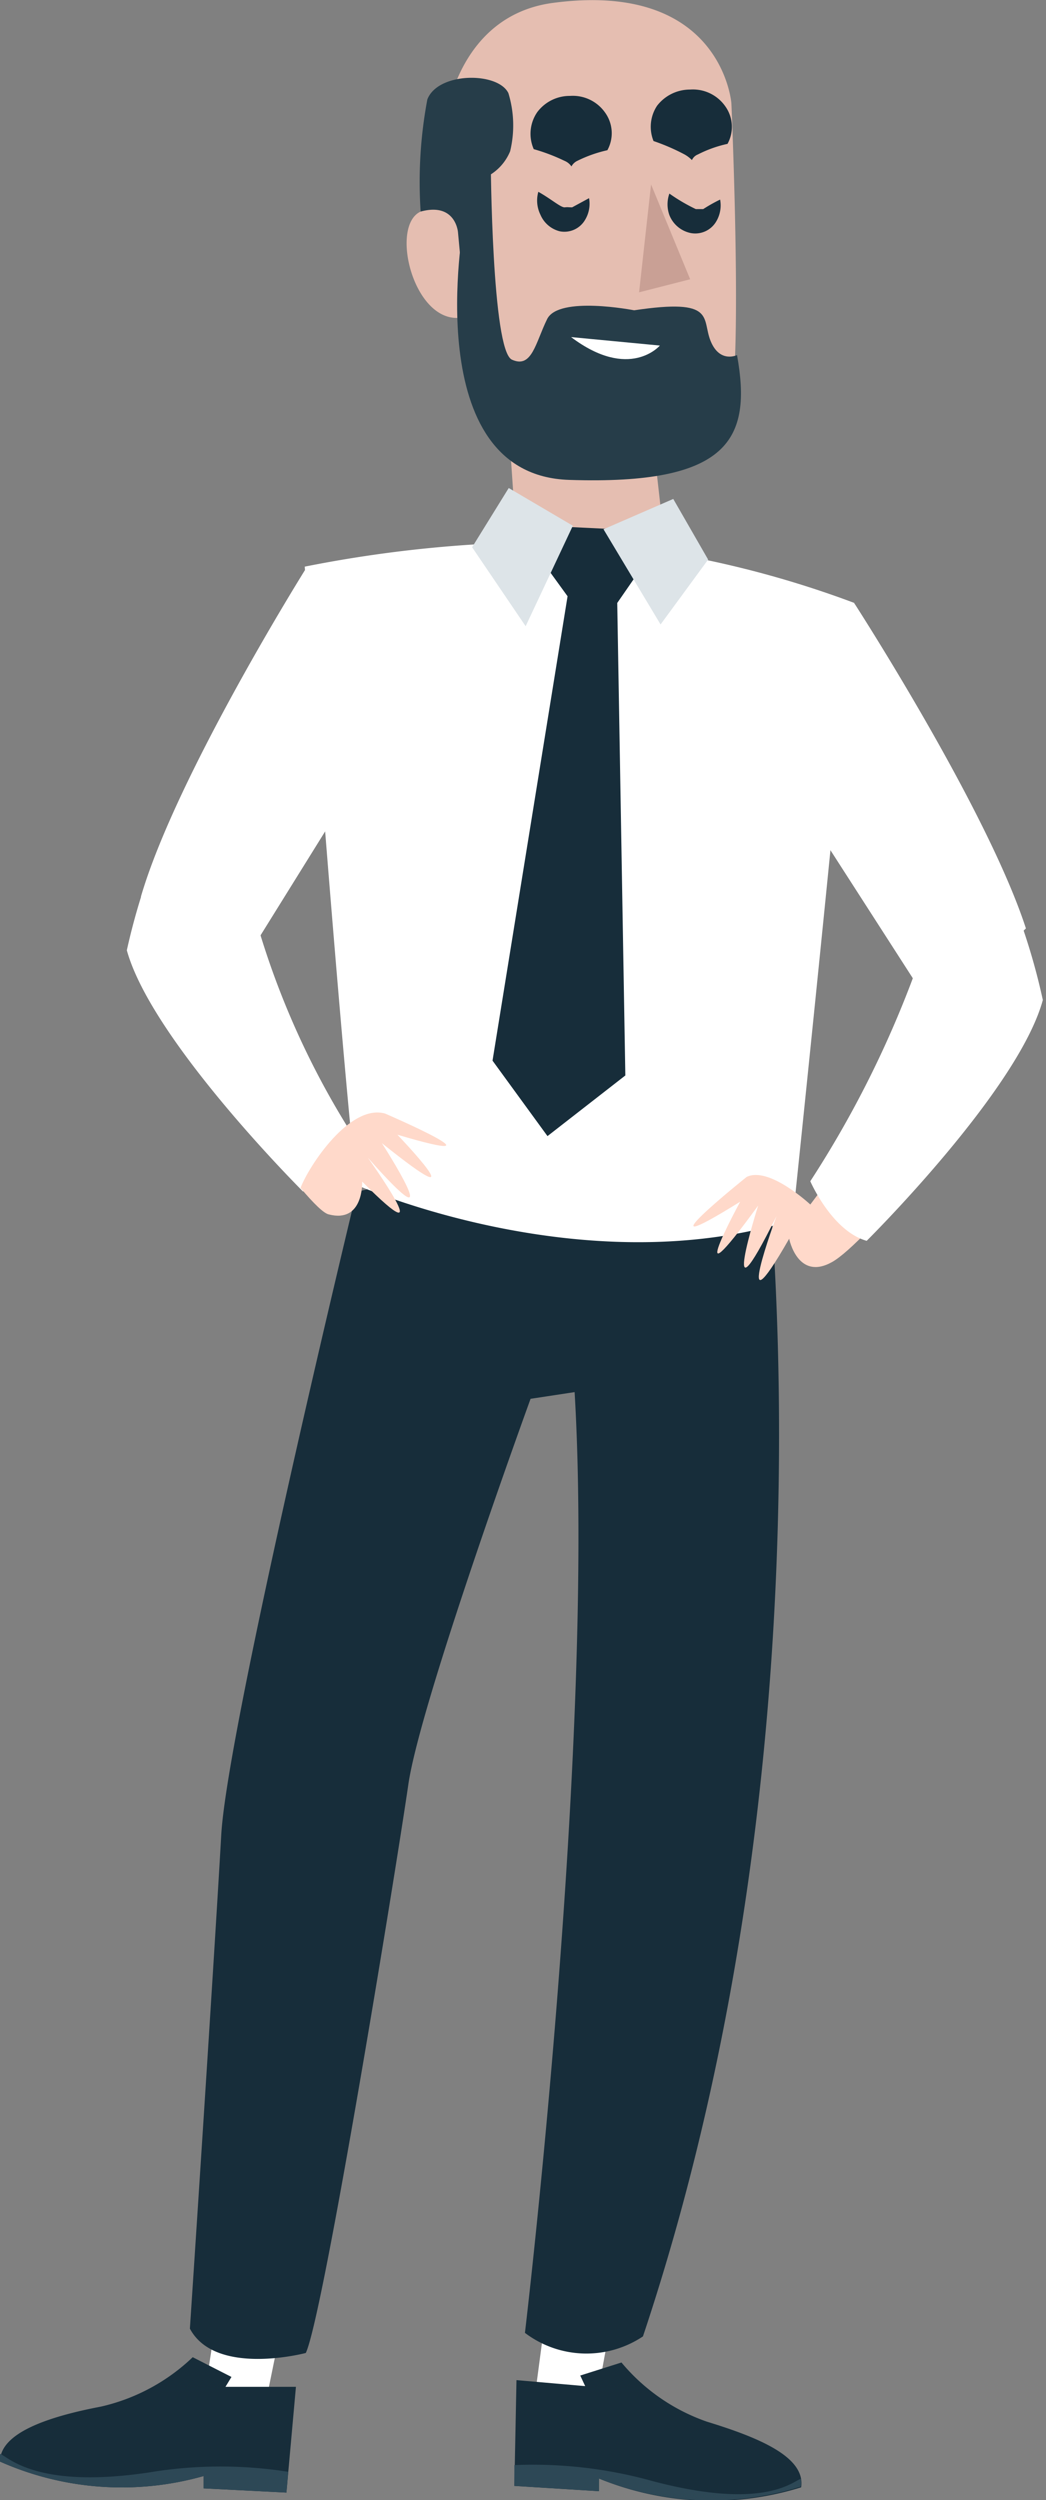<svg xmlns="http://www.w3.org/2000/svg" viewBox="0 0 29.69 70.9"><rect x="0" y="0" width="29.69" height="70.9" fill="#808080" stroke="none"/><defs><style>.cls-1{fill:#fff;}.cls-2{fill:#172d3a;}.cls-3{fill:#2d4856;}.cls-4{fill:#e5beb1;}.cls-5{fill:#dde4e8;}.cls-6{fill:#ffd9ca;}.cls-7{fill:#263d49;}.cls-8{fill:#c9a095;}</style></defs><title>Ativo 87</title><g id="Camada_2" data-name="Camada 2"><g id="Personagens"><polygon class="cls-1" points="15.62 64.66 15.06 68.88 16.68 69.44 17.51 64.92 15.62 64.66"/><path class="cls-2" d="M17.64,67a5.51,5.51,0,0,0,2.43,1.68c1.47.45,2.8,1,2.67,1.86A8.48,8.48,0,0,1,17,70.29v.36L14.6,70.5l.06-3,1.95.17-.14-.3Z"/><path class="cls-3" d="M18.51,70.36c3.2.85,4,0,4.22-.06a.55.55,0,0,1,0,.22A8.48,8.48,0,0,1,17,70.29v.36L14.6,70.5v-.59A12.62,12.62,0,0,1,18.51,70.36Z"/><polygon class="cls-1" points="8.18 65.01 7.33 69.18 5.61 69.18 6.31 64.65 8.18 65.01"/><path class="cls-2" d="M5.47,66.85a5.55,5.55,0,0,1-2.6,1.4C1.35,68.54,0,69,0,69.81a8.51,8.51,0,0,0,5.78.41l0,.35,2.35.12.27-3-2,0,.17-.28Z"/><path class="cls-3" d="M4.22,70.12C1,70.6.22,69.66,0,69.59a.54.54,0,0,0,0,.22,8.51,8.51,0,0,0,5.78.41l0,.35,2.35.12.05-.59A12.35,12.35,0,0,0,4.22,70.12Z"/><path class="cls-2" d="M21.58,31.14s2.5,17.68-3.33,35.12a2.89,2.89,0,0,1-3.35-.1s2-16.76,1.41-26.68l-1.25.19s-3.13,8.59-3.47,10.94S9.18,65.68,8.68,66.73c0,0-2.56.68-3.29-.69,0,0,.65-9.81.89-14,.17-3.08,3.84-18.24,3.84-18.24Z"/><polygon class="cls-4" points="14.32 10.33 14.68 15.62 18.86 15.35 18.41 11.37 14.32 10.33"/><path class="cls-1" d="M10.11,33.6s6.41,2.86,12.39,1c0,0,1.14-10.89,1.75-17.5a28.71,28.71,0,0,0-7.6-1.72,36.19,36.19,0,0,0-8,.69S9.57,28.52,10.11,33.6Z"/><polygon class="cls-2" points="15.83 14.93 15.37 15.89 16.11 16.91 13.98 30.08 15.54 32.22 17.75 30.5 17.52 17.1 18.33 15.93 17.28 15 15.83 14.93"/><polygon class="cls-5" points="13.4 15.52 14.92 17.76 16.26 14.91 14.44 13.84 13.4 15.52"/><polygon class="cls-5" points="20.1 15.87 18.75 17.71 17.13 15.01 19.11 14.15 20.1 15.87"/><path class="cls-1" d="M24.25,17.11s3.76,5.81,4.87,9.22a5.21,5.21,0,0,1-3.18,1.46l-3.29-5.11Z"/><path class="cls-1" d="M8.68,16.13S5,22,4,25.43a5.19,5.19,0,0,0,3.2,1.41l3.21-5.16Z"/><path class="cls-6" d="M23,34.16s-1.18-1.1-1.81-.78c0,0-3.27,2.62-.18.7,0,0-1.76,3.23.51.11,0,0-1.19,3.75.52.3,0,0-1.34,3.61.36.64,0,0,.24,1.21,1.22.66s4.05-4.4,4.05-4.4l-2.4-.24Z"/><path class="cls-1" d="M26,27.5a29.63,29.63,0,0,1-3,6s.61,1.41,1.6,1.69c0,0,4.3-4.26,5-6.83a18.24,18.24,0,0,0-1.15-3.52C28,24,26,27.5,26,27.5Z"/><path class="cls-1" d="M7.24,26A23.36,23.36,0,0,0,9.89,32s-.3,1.52-1.29,1.79c0,0-4.29-4.27-5-6.84a18.48,18.48,0,0,1,1.16-3.52C5.3,22.48,7.24,26,7.24,26Z"/><path class="cls-6" d="M10.93,31.58c-1-.28-2.16,1.48-2.4,2.11.38.45.66.72.8.75,1,.26.95-.93.95-.93,2.31,2.32.16-.68.16-.68,2.44,2.76.4-.41.4-.41,2.87,2.3.44-.24.44-.24C14.59,33.16,10.93,31.58,10.93,31.58Z"/><path class="cls-4" d="M15.71.08C13,.43,12.66,3.35,12.66,3.35A17.79,17.79,0,0,1,13,6.24.89.89,0,0,0,11.94,6c-.9.41-.18,3.26,1.2,3a7.25,7.25,0,0,0,.52,2A5.55,5.55,0,0,0,17.3,13.1c1.52.17,3.43-.7,3.54-2.48.15-2.47-.08-7.69-.08-7.69S20.5-.55,15.71.08Z"/><path class="cls-7" d="M14.43,2.64c-.3-.61-2-.6-2.3.18A12.63,12.63,0,0,0,11.94,6c1-.27,1.06.59,1.06.59l.12,1.29.72-.09V5a1.42,1.42,0,0,0,.64-.71A3.13,3.13,0,0,0,14.43,2.64Z"/><path class="cls-2" d="M18.55,4a1.08,1.08,0,0,1,.1-1,1.18,1.18,0,0,1,.94-.46,1.12,1.12,0,0,1,1,.48,1,1,0,0,1,.06,1.06,3.44,3.44,0,0,0-.84.3.31.31,0,0,0-.17.16.92.92,0,0,0-.21-.16A6,6,0,0,0,18.55,4Z"/><path class="cls-2" d="M15.15,4.23a1.08,1.08,0,0,1,.1-1.05,1.15,1.15,0,0,1,.93-.46,1.12,1.12,0,0,1,1,.48,1,1,0,0,1,.06,1.06,3.76,3.76,0,0,0-.85.3.37.37,0,0,0-.17.16.44.44,0,0,0-.2-.16A5.34,5.34,0,0,0,15.15,4.23Z"/><path class="cls-7" d="M18,8.8s-2.14-.42-2.47.25-.43,1.41-1,1.15-.6-5.63-.6-5.63l-.77,1.79s-1.3,7.12,3,7.25c4.54.15,5.19-1.16,4.76-3.54,0,0-.49.24-.75-.4S20.34,8.45,18,8.8Z"/><path class="cls-1" d="M16.21,9.56l2.52.24S17.87,10.81,16.21,9.56Z"/><polygon class="cls-8" points="18.14 8.29 18.48 5.23 19.59 7.92 18.14 8.29"/><path class="cls-2" d="M19,5.49a5.08,5.08,0,0,0,.75.44s.07,0,.21,0a4.59,4.59,0,0,1,.48-.27.89.89,0,0,1-.11.62.69.69,0,0,1-.72.33A.83.83,0,0,1,19,6.1.91.91,0,0,1,19,5.49Z"/><path class="cls-2" d="M15.28,5.44c.36.2.64.45.75.44s.07,0,.21,0l.48-.26a.88.88,0,0,1-.11.61.68.68,0,0,1-.72.33.81.81,0,0,1-.55-.47A.91.91,0,0,1,15.28,5.44Z"/></g></g></svg>